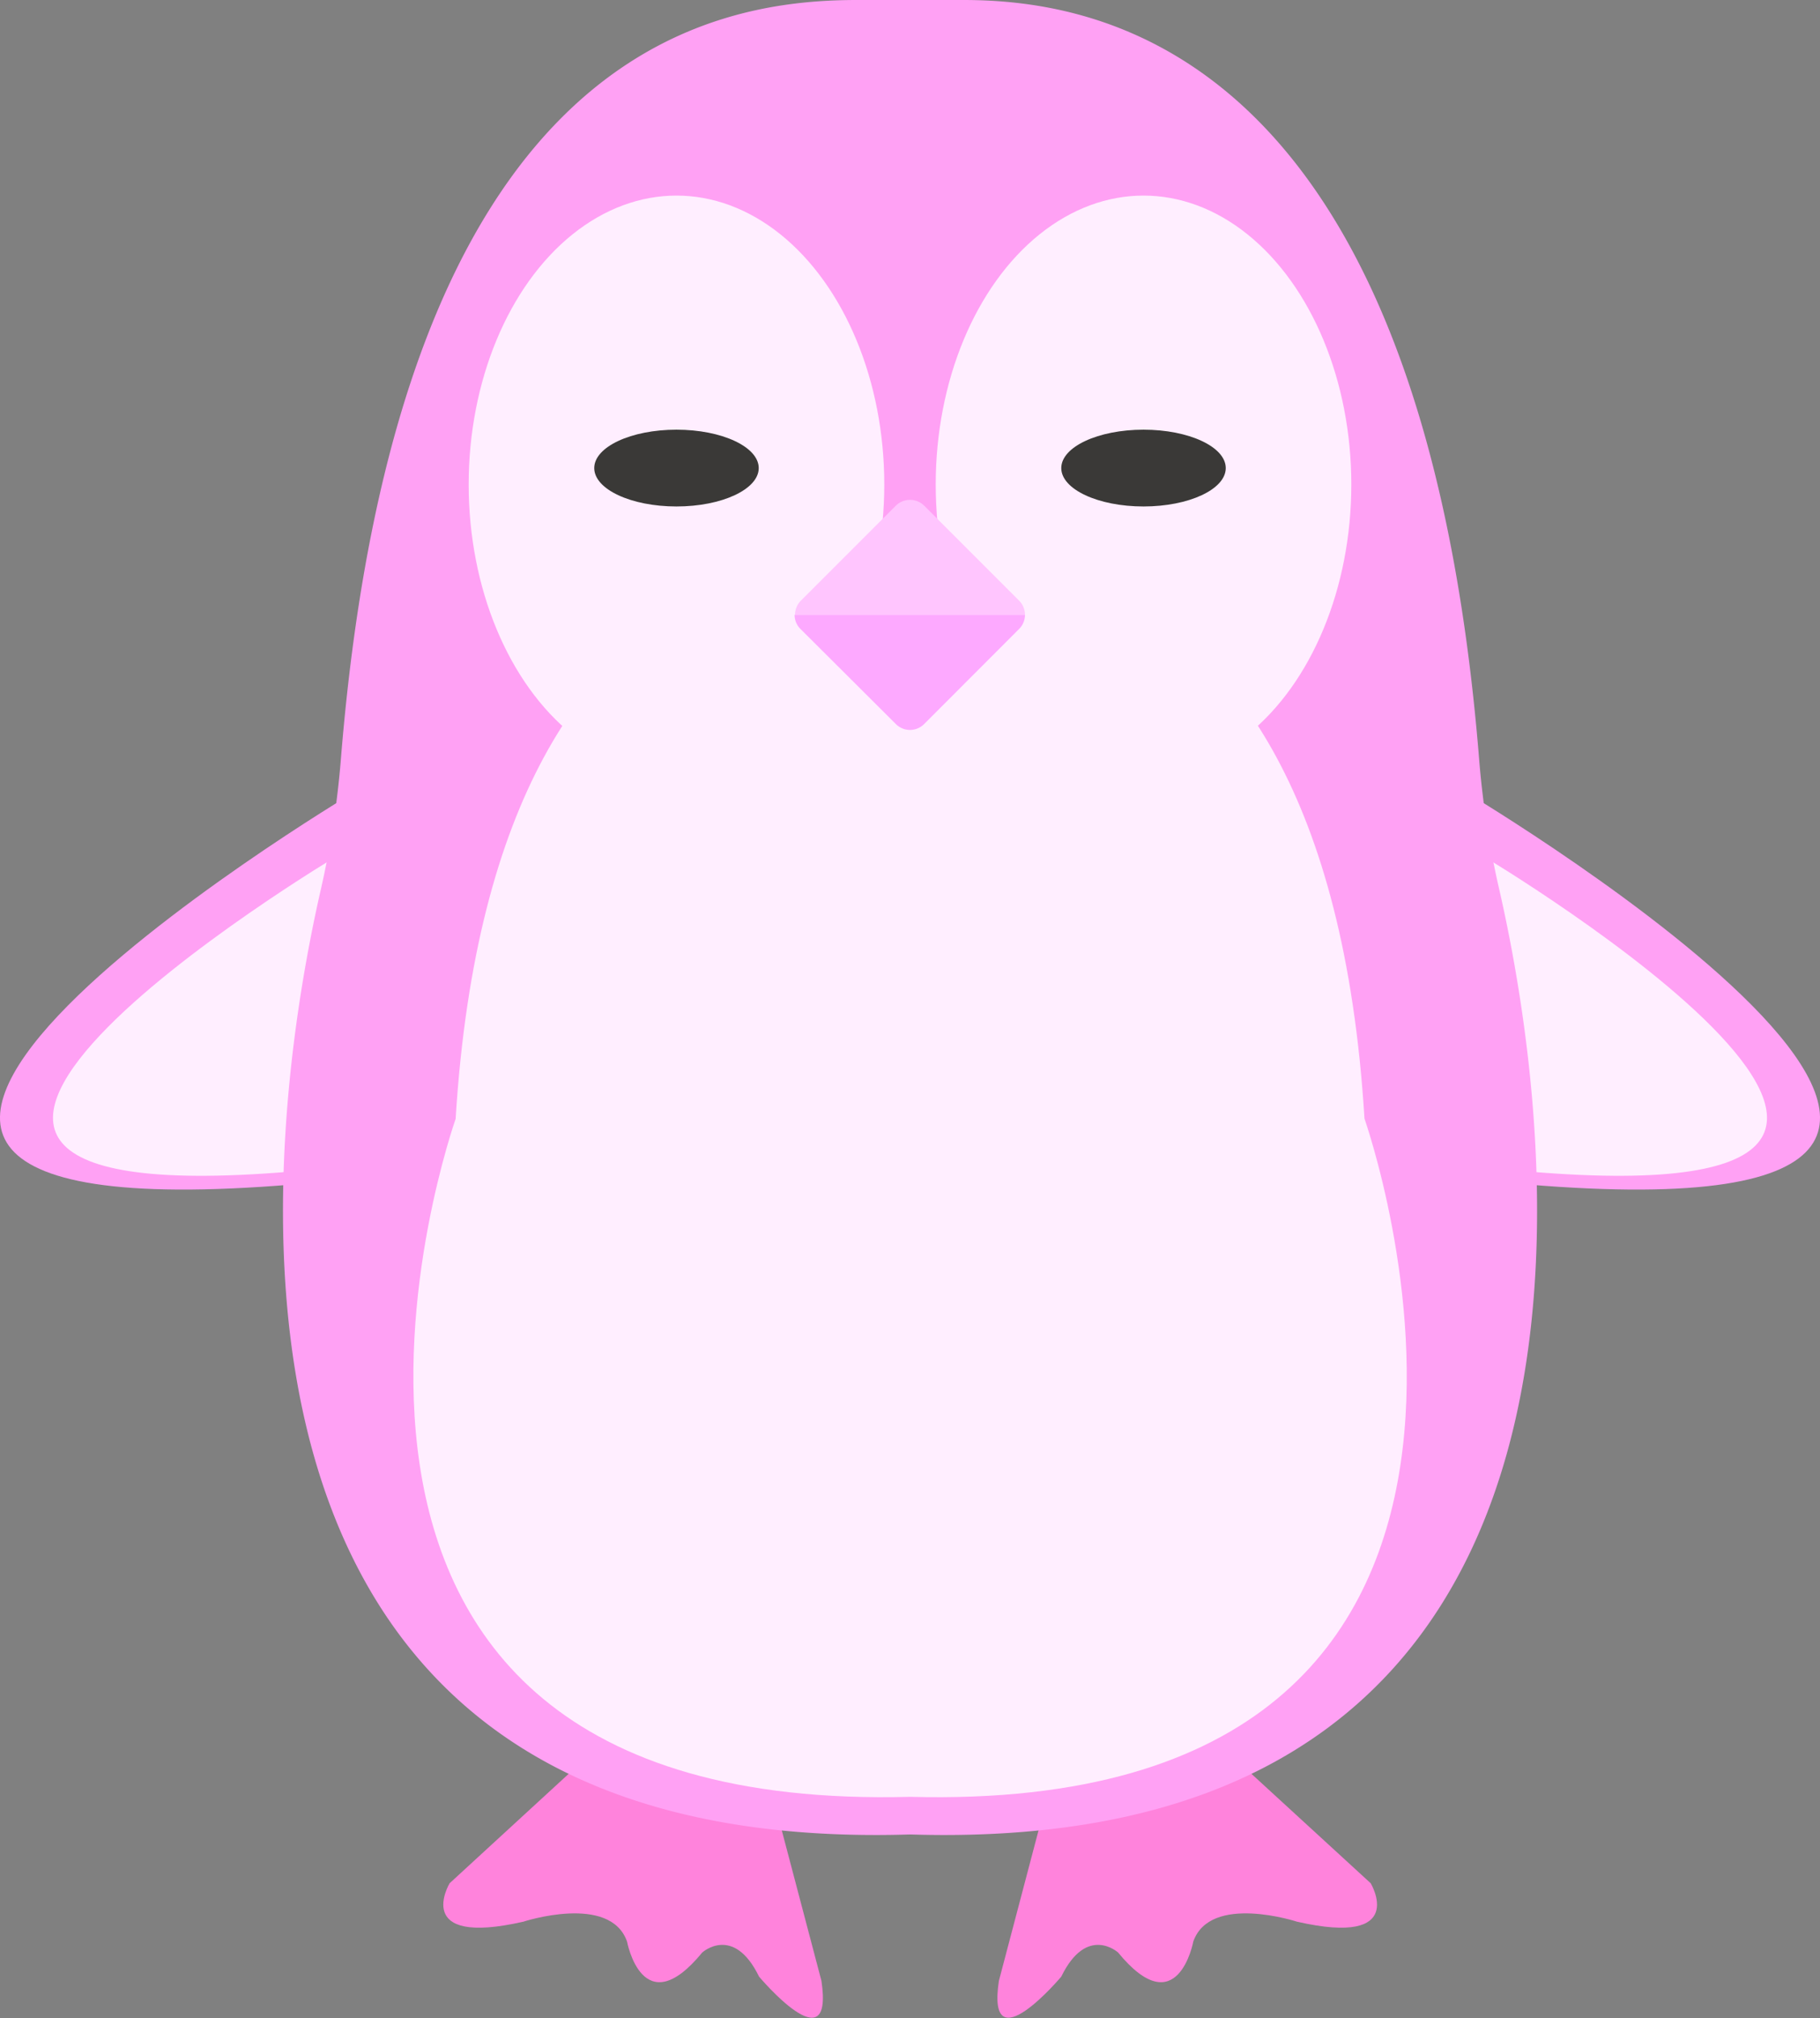<svg xmlns="http://www.w3.org/2000/svg" viewBox="0 0 165.97 183.97"><rect x="0" y="0" width="165.97" height="183.97" fill="#808080" stroke="none"/><defs><style>.cls-1{fill:#ffa1f4;}.cls-2{fill:#fef;}.cls-3{fill:#ff83dc;}.cls-4{fill:#ffc5fe;}.cls-5{fill:#3a3937;}.cls-6{fill:#fda9ff;}</style></defs><g id="레이어_2" data-name="레이어 2"><g id="Layer_1" data-name="Layer 1"><path class="cls-1" d="M32.13,72.32s-70.75,42.22-2.28,35.37C29.85,107.69,56.1,72.32,32.13,72.32Z"/><path class="cls-2" d="M30.79,78s-57.15,34.11-1.85,28.58C28.94,106.55,50.14,78,30.79,78Z"/><path class="cls-1" d="M133.84,72.32s70.75,42.22,2.28,35.37C136.12,107.69,109.87,72.32,133.84,72.32Z"/><path class="cls-2" d="M135.18,78s57.15,34.11,1.85,28.58C137,106.55,115.83,78,135.18,78Z"/><path class="cls-3" d="M56.77,157.19,41,171.68s-3.49,5.83,6.73,3.5c0,0,7.9-2.59,9.45,1.81,0,0,1.42,7.63,6.86,1,0,0,2.85-2.58,5.18,2.2,0,0,6.85,8.16,5.69.39l-5.56-21.09S63.37,150.59,56.77,157.19Z"/><path class="cls-3" d="M109.2,157.19,125,171.68s3.49,5.83-6.73,3.5c0,0-7.9-2.59-9.45,1.81,0,0-1.42,7.63-6.86,1,0,0-2.85-2.58-5.18,2.2,0,0-6.86,8.16-5.69.39l5.56-21.09S102.6,150.59,109.2,157.19Z"/><path class="cls-1" d="M83,167.23c-68.81,2.14-58.37-65.86-53.76-86.07a83.59,83.59,0,0,0,1.84-11.88C36.29,4.61,64.78,0,78.16,0h9.67c12.52,0,41.87,4.61,47.06,69.27a82.69,82.69,0,0,0,1.85,11.9C141.35,101.4,151.77,169.37,83,167.23Z"/><path class="cls-2" d="M83,163.8C19,165.49,41.55,102,41.55,102,45.21,42.69,83,51.43,83,51.43s37.79-8.74,41.43,50.54C124.42,102,147,165.49,83,163.8Z"/><ellipse class="cls-2" cx="61.69" cy="44.17" rx="18.95" ry="26.34"/><ellipse class="cls-2" cx="104.28" cy="44.17" rx="18.95" ry="26.34"/><path class="cls-4" d="M72.5,56.05a1.83,1.83,0,0,1,.54-1.3l8.65-8.65a1.84,1.84,0,0,1,2.59,0l8.65,8.65a1.83,1.83,0,0,1,.54,1.3"/><ellipse class="cls-5" cx="61.69" cy="42.67" rx="7.5" ry="3.5"/><ellipse class="cls-5" cx="104.28" cy="42.67" rx="7.5" ry="3.5"/><path class="cls-6" d="M93.47,56.05a1.81,1.81,0,0,1-.54,1.29L84.28,66a1.82,1.82,0,0,1-2.59,0L73,57.34a1.81,1.81,0,0,1-.54-1.29"/></g></g></svg>
